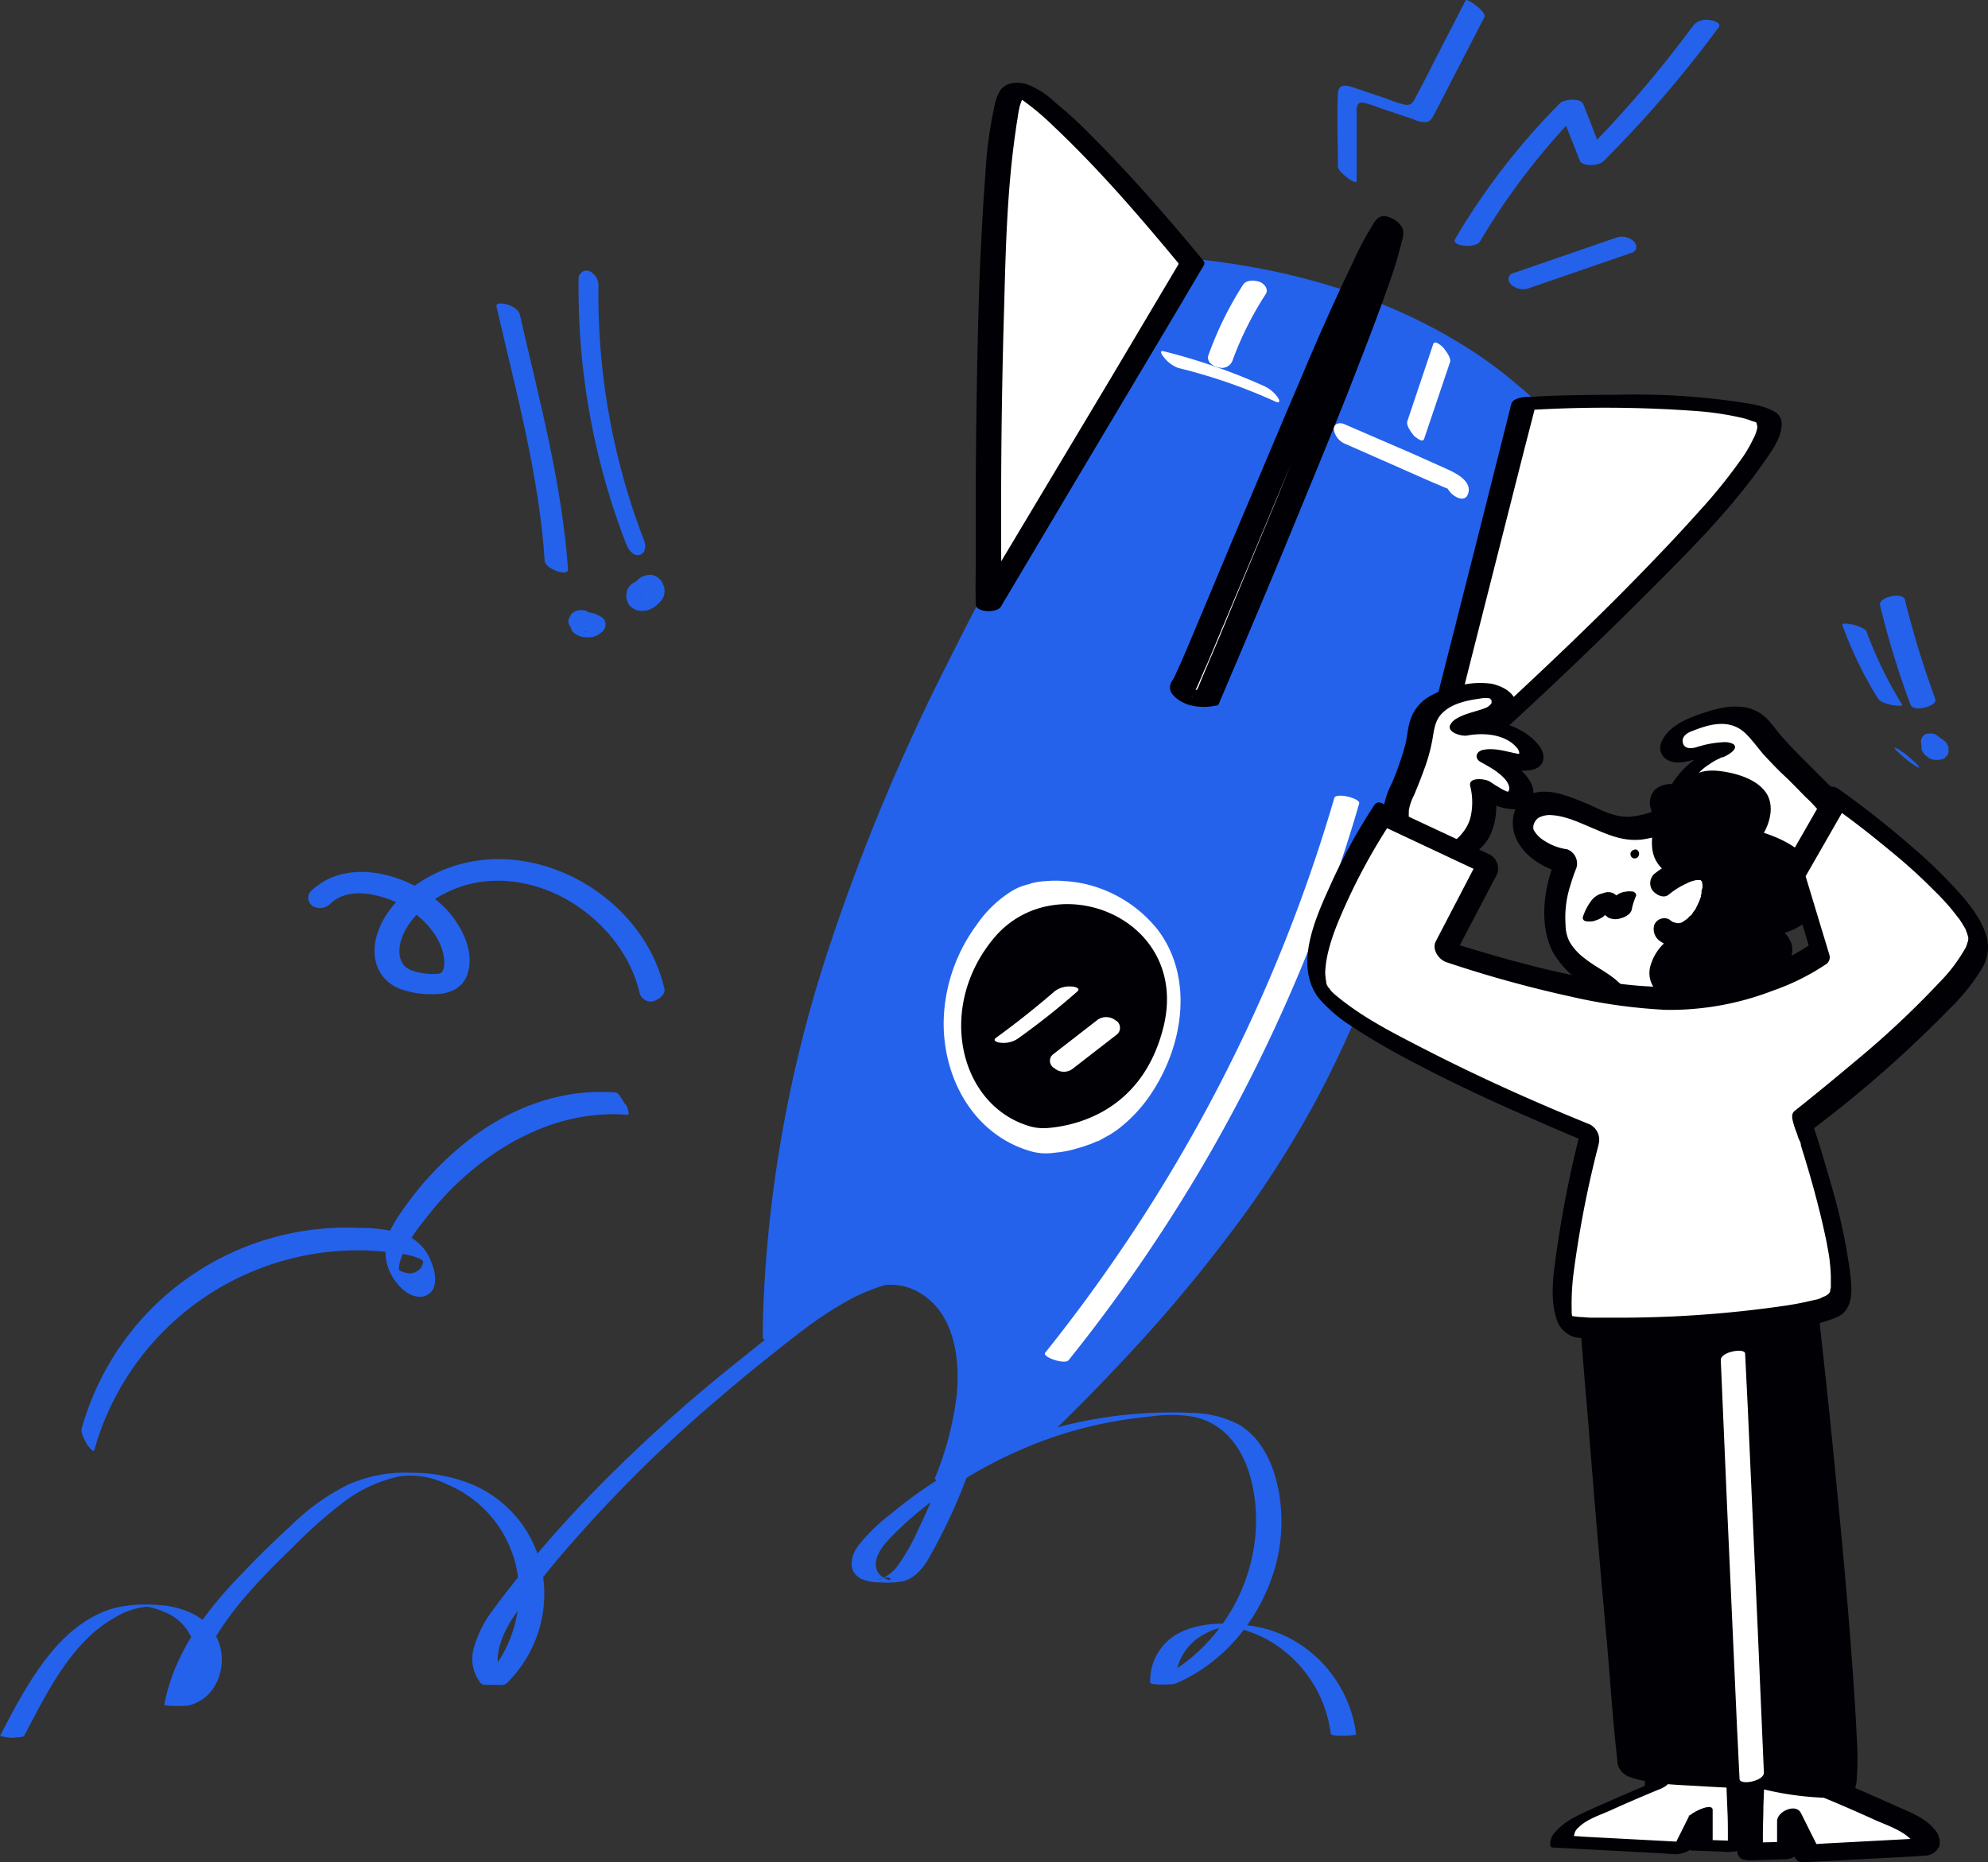 <svg xmlns="http://www.w3.org/2000/svg" width="391.989" height="367.278" viewBox="0 0 391.989 367.278">
  <rect x="0" y="0" width="391.989" height="367.278" fill="#333333" stroke="none"/>
  <g id="Free_Illustration_Problem" data-name="Free Illustration Problem" transform="translate(-53.7 -66.44)">
    <g id="rocket">
      <path id="Path_2859" data-name="Path 2859" d="M184.7,261.4c-4.6-19.8-29.1-32.3-47.2-21.6-3.9,2.3-7.6,5.8-9.2,10.2-1.7,4.5-.6,9.4,4.1,11.4a17.855,17.855,0,0,0,6.9,1.1c2.7,0,5.3-.9,6.4-3.5,1.7-4.2-.5-9-3.1-12.2-6-7.4-19.9-12.1-27.6-4.6a1.872,1.872,0,0,0,0,2.6l.3.3a2.868,2.868,0,0,0,3.5-.4c2.3-2.3,5.9-2.4,8.9-1.7a19.825,19.825,0,0,1,8.9,4.5c2.4,2.1,4.6,5.3,4.7,8.6,0,1.1-.1,2.4-1.4,2.4a12.865,12.865,0,0,1-5.1-.7c-3.2-1.3-2.6-5.2-1.3-7.7a17.981,17.981,0,0,1,7.8-7.4c6.8-3.6,14.8-3.2,21.7-.1,8,3.6,14.8,11,16.8,19.6a2.268,2.268,0,0,0,2.7,1.7C183.5,263.6,185,262.6,184.7,261.4Z" fill="#2462eb"/>
      <path id="Path_2860" data-name="Path 2860" d="M175.1,281.9c-11-.9-21.5,3.3-29.9,10.1A62.672,62.672,0,0,0,134,303.8c-1.7,2.4-3.7,5-4.2,8a9.889,9.889,0,0,0,2.6,8.2c1.2,1.4,3.4,2.8,5.4,1.9,2.4-1.2,1.8-4.4,1-6.4a9.287,9.287,0,0,0-5.8-5.8,31.231,31.231,0,0,0-8.6-1.1,54.181,54.181,0,0,0-54.6,39.6c-.2.9.6,2.2,1,3,.1.2,1.3,1.9,1.5,1.2a53.968,53.968,0,0,1,58.3-39,25.007,25.007,0,0,1,3.8.6,7.494,7.494,0,0,1,1.6.5c.2.1.5.2.7.3.1.1.8.7,1,.7l-.5-1v.2c0,.3-.1.5-.1.8a2.281,2.281,0,0,1-.6,1.2,2.778,2.778,0,0,1-2.6.8,5.639,5.639,0,0,1-1.2-.4c-.3-.1-.7-.7-.9-.7l.6,1.4-.1-.5c.1-.4,0-.8.1-1.2a8.78,8.78,0,0,1,.7-2.3,28.432,28.432,0,0,1,4.2-6.6,59.028,59.028,0,0,1,10.1-10.5c8.4-6.8,18.9-11.3,29.9-10.4.8.1,0-1.6-.1-1.9-.6-.4-1.3-2.4-2.1-2.5Z" fill="#2462eb"/>
      <g id="rocket-2">
        <path id="Path_2861" data-name="Path 2861" d="M309.9,285.1C336.6,236.4,354.1,146,354.1,146c-25.4-25-65.4-27.7-65.4-27.7s-52.5,76.1-72,143.7c-7.6,26.5-10.2,49.4-10.2,67.9.9-.7,1.8-1.4,2.8-2.1,8.1-6.1,19-12.1,27.8-7.1,9.2,5.3,9,18.7,6,29-.8,2.7-1.7,5.4-2.7,8a88.424,88.424,0,0,1,17.6-8.3C276.7,331.5,297.3,308,309.9,285.1Z" fill="#2462eb"/>
        <path id="Path_2862" data-name="Path 2862" d="M312.3,285.1c8.1-14.8,14.2-30.7,19.7-46.7s10.2-32.4,14.5-48.8c3.1-11.8,5.9-23.7,8.4-35.6.5-2.5,1.1-5.1,1.6-7.6a.9.9,0,0,0,.1-.5,2.407,2.407,0,0,0-.6-.8,33.29,33.29,0,0,0-2.8-2.5,82.541,82.541,0,0,0-11.2-8.2c-13.1-8.1-28.1-13.1-43.2-15.6-2.9-.5-5.9-.9-8.8-1.2-1.6-.1-3.1.1-4,1.4-.6.8-1.1,1.7-1.7,2.5-6.1,9.1-11.9,18.4-17.5,27.8q-13.95,23.25-26,47.4a406.618,406.618,0,0,0-23.5,56.2A259.319,259.319,0,0,0,204.6,317c-.3,4.4-.5,8.8-.5,13.2,0,1.2,4.1.4,4.7,0,4.1-3.2,8.4-6.4,13.1-8.5,4.1-1.9,8.4-2.8,12.6-.6,7.4,3.9,8.6,13.3,7.8,20.8a62.2,62.2,0,0,1-4.2,15.9c-.5,1.4,4.1.5,4.6.2a81.1,81.1,0,0,1,9.2-4.9c1.5-.7,3.1-1.3,4.6-1.9s3.3-.9,4.5-2.1c4.7-4.5,9.3-9.2,13.8-14a297.835,297.835,0,0,0,25.8-31.3,215.664,215.664,0,0,0,11.7-18.7c.5-.9-4.1-1.2-4.8,0-10.5,19-24.4,36-39.3,51.7q-6.15,6.45-12.6,12.6l1.1-.6a93.557,93.557,0,0,0-18.4,8.6l4.6.2c3.4-9,6.6-19.5,3.4-29a15.341,15.341,0,0,0-8.4-9.4c-5.3-2.3-11.5-1.6-16.9.3-6.2,2.2-11.5,6-16.6,10h4.7a237.114,237.114,0,0,1,7.1-56.2A334.13,334.13,0,0,1,235,219.1c7.2-16.5,15.3-32.5,24.1-48.2,6.8-12.2,13.9-24.3,21.4-36.2,2.4-3.8,4.8-7.5,7.2-11.2,1.1-1.7,2.4-3.4,3.4-5.1a.349.349,0,0,1,.1-.2l-3.6.8a80.815,80.815,0,0,1,8.6,1.1,127.233,127.233,0,0,1,21,5.5,104.957,104.957,0,0,1,25.2,12.8c2.1,1.5,4.1,3.1,6.1,4.8.9.8,1.8,1.7,2.8,2.5.2.2.4.2.4.4a6.466,6.466,0,0,1-.4,2c-2,10-4.3,19.9-6.7,29.8-4.1,17-8.7,33.9-14.1,50.5-5.6,17.4-11.9,34.8-20.1,51.2-.9,1.8-1.8,3.5-2.8,5.3C307,286,311.6,286.3,312.3,285.1Z" fill="#2462eb"/>
        <path id="Path_2863" data-name="Path 2863" d="M254.8,294.5a12.58,12.58,0,0,0,4.3.4c6.3-.5,23.9-3.8,29-25.7,6.2-26.9-27-39.9-42.3-22C231,264.5,236.9,289.5,254.8,294.5Z" fill="#fff"/>
        <path id="Path_2864" data-name="Path 2864" d="M252.6,295.5c4.4,1.2,9.6.1,13.9-1.3a37.457,37.457,0,0,0,14.3-8,34.55,34.55,0,0,0,9.7-17.6,25.5,25.5,0,0,0-1.5-17c-4.7-9.5-15.5-14.4-25.8-13.5a30.367,30.367,0,0,0-16.3,6.5,33.138,33.138,0,0,0-10.6,17c-3.1,11.9.6,26.2,12.1,32.2a19.443,19.443,0,0,0,4.2,1.7,4.622,4.622,0,0,0,3-.7c.2-.1,2-1.1,1.4-1.3-11.6-3.3-17.7-15-17.2-26.5a33.245,33.245,0,0,1,6.5-18.2,23.235,23.235,0,0,1,5.8-5.9,13.5,13.5,0,0,1,2.6-1.5c.3-.1.5-.2.8-.3-.4.2.3-.1.4-.1a.6.6,0,0,1,.4-.1l.9-.3a14.455,14.455,0,0,1,2.9-.4,19.3,19.3,0,0,1,3.4,0,24.192,24.192,0,0,1,7,1.4,25.745,25.745,0,0,1,11.4,8.1c7.3,9.5,5.1,23-1.2,32.4a28.485,28.485,0,0,1-5.4,6.1,19.409,19.409,0,0,1-2.9,2.1c-.4.2-.7.4-1.1.6l-.7.4-.4.2c.2-.1,0,0-.1,0-.5.2-1,.4-1.4.6.5-.2-.3.1-.4.1l-.8.3-.3.1h0l-.7.2-.7.2-.3.1c-.4.1.2-.1,0,0a20.48,20.48,0,0,1-2.4.5c.5-.1-.5.1-.7.1-.3,0-.7.1-1,.1a10.821,10.821,0,0,1-4.4-.3,5.246,5.246,0,0,0-3,.6C253.8,294.3,251.9,295.3,252.6,295.5Z" fill="#2462eb"/>
        <path id="Path_2865" data-name="Path 2865" d="M256.9,288.6a9.82,9.82,0,0,0,3.4.3c5-.4,18.8-3,22.9-20.3,4.9-21.2-21.3-31.5-33.4-17.3C238.2,265,242.8,284.6,256.9,288.6Z" fill="#000005"/>
        <path id="Path_2866" data-name="Path 2866" d="M248.7,185.6s-1-102.2,5.6-101.6,34.4,34.3,34.4,34.3Z" fill="#fff"/>
        <path id="Path_2867" data-name="Path 2867" d="M251.2,185.6c-.1-6.3-.1-12.7-.1-19,0-13.3.2-26.6.6-39.8.3-11.6.6-23.3,2.3-34.8.1-.9.3-1.8.4-2.7.1-.4.1-.8.2-1.1,0-.2.1-.3.1-.5s.2-.7.1-.3a5.228,5.228,0,0,1,.6-1.6l.3-.6c0-.1.1-.1.1-.2.2-.3-.3.2,0,.1.4-.3-.4.2-.5.2s-.9.1-1,.1c.1,0-.8-.1-.5,0s-.7-.2-.2,0-.1-.1.1,0a1.69,1.69,0,0,0,.5.2,3.287,3.287,0,0,1,.6.3l.2.1c.4.3-.1-.1.2.1a51.722,51.722,0,0,1,6.2,5.2c8.9,8.4,16.9,17.7,24.7,27.1.2.3-.3-.2,0,0l.2.2.1.2V118l-13.6,22.9L251.2,177l-4.9,8.3c-.9,1.5,3.9,2.2,4.8.7l13.6-22.9L286.2,127l4.9-8.3a.854.854,0,0,0,0-.7c-7.1-8.6-14.5-17.1-22.4-25a84.214,84.214,0,0,0-7-6.4A16.236,16.236,0,0,0,256,83c-1.8-.5-4-.3-5.1,1.3a10.377,10.377,0,0,0-1.2,3.5,81.168,81.168,0,0,0-1.7,13c-.5,6.3-.8,12.6-1.1,19-.5,13.8-.7,27.7-.8,41.6v15.9c0,2.6-.1,5.3,0,8v.4C246.2,187.4,251.2,187.4,251.2,185.6Z" fill="#000005"/>
        <path id="Path_2868" data-name="Path 2868" d="M334.8,222.1s77.6-68.9,66.6-73.5S354,146,354,146Z" fill="#fff"/>
        <path id="Path_2869" data-name="Path 2869" d="M336.7,222.7c4.6-4.1,9.1-8.2,13.7-12.4,9.4-8.6,18.6-17.4,27.7-26.5,8-8,16.3-16.2,22.9-25.5,1.6-2.3,4-5.3,4-8.2a2.605,2.605,0,0,0-1.3-2.4c-2.3-1.4-5.5-1.7-8-2.1a142.5,142.5,0,0,0-23.5-1.3c-5.6,0-11.2.1-16.7.4h-.9c-.8.1-2.6.3-2.9,1.4l-6.5,25.8-10.4,41-2.4,9.3c-.5,1.8,4.5,1.4,4.9-.1l6.5-25.8,10.4-41,2.4-9.3-2.9,1.4a246.79,246.79,0,0,1,34.4.1,59.721,59.721,0,0,1,9.3,1.4,12.663,12.663,0,0,1,1.8.6c.1,0,1,.3.4.1.1,0,.2.1.3.1.1.1-.2-.3.1.1,0,.1.1.1.1.2h0a2.034,2.034,0,0,0,.1.5v.3h0a7.494,7.494,0,0,1-.5,1.6l-.9,1.8c-.4.7-.8,1.4-1.2,2a103.428,103.428,0,0,1-8.8,11c-4.1,4.6-8.3,9-12.6,13.4-8.9,9.1-18.2,17.9-27.5,26.5-3.4,3.2-6.9,6.4-10.4,9.5l-1,.9-.5.4-.3.2-1.5,1.4-1.8,1.6-.2.2c-.7.6-.7,1.4.3,1.7A3.223,3.223,0,0,0,336.7,222.7Z" fill="#000005"/>
        <path id="Path_2870" data-name="Path 2870" d="M291.9,203.9s39.4-92,36.1-93.4-38.8,88.2-40.9,91.3S291.9,203.9,291.9,203.9Z" fill="#fff"/>
        <path id="Path_2871" data-name="Path 2871" d="M294,205.3l4.2-9.9c3.3-7.8,6.6-15.6,9.8-23.4,3.8-9.2,7.6-18.4,11.3-27.7,3-7.7,6-15.3,8.7-23.1.8-2.3,1.5-4.7,2.1-7.1a6.279,6.279,0,0,0,.3-1.9c-.1-1.5-1.7-2.6-3-3-1.8-.6-2.6.8-3.4,2.2a64.722,64.722,0,0,0-3.6,6.9c-3.7,7.7-7.2,15.6-10.5,23.5-4,9.3-7.9,18.7-11.9,28.1-3.2,7.6-6.4,15.3-9.6,22.9-.9,2.1-1.8,4.3-2.8,6.4a9.143,9.143,0,0,1-.7,1.4,2.289,2.289,0,0,0-.4,2.1c.6,1.4,2.4,2.4,3.8,2.8a10.994,10.994,0,0,0,5.1.1c1.1-.2.5-1.2,0-1.7-.7-.7-2-1.7-3.1-1.5-.6.1-1.1.1-1.7.2h-1.4c.1,0-.4-.1-.4-.1-.2.1.1-.1.1,0a21.958,21.958,0,0,1,1.8,1.4c.3,0-.2.3.1-.1l.3-.6c.1-.2.1-.1.1-.2l.3-.6c.8-1.7,1.5-3.5,2.3-5.2l8.7-20.7c3.8-9,7.5-18,11.3-27,3.5-8.2,7-16.3,10.7-24.4,1.3-2.8,2.7-5.7,4.1-8.5a32.343,32.343,0,0,1,2.7-4.4c.1-.1.2-.1.2-.2-.3.3-.1,0,0,0h.1a1.388,1.388,0,0,1-.9,0,6.9,6.9,0,0,1-2.8-2c-.2-.2,0-.4,0-.1v.3c0,.3-.1.6-.1.8a8.648,8.648,0,0,1-.6,2.3,33.819,33.819,0,0,1-1.1,3.4c-2.4,7.2-5.1,14.3-7.9,21.4-3.5,8.9-7.1,17.8-10.7,26.6-3.3,8-6.7,16.1-10,24.1-1.8,4.4-3.7,8.7-5.5,13.1l-.3.6C289.2,204.1,293.5,206.5,294,205.3Z" fill="#000005"/>
      </g>
      <path id="Path_2872" data-name="Path 2872" d="M254.5,271.2a146.277,146.277,0,0,0,11.6-9.2c.8-.7-.6-1-1.1-1a4.885,4.885,0,0,0-3.3.9c-3.7,3.2-7.6,6.3-11.6,9.2-.9.7.6,1,1.1,1a5.033,5.033,0,0,0,3.3-.9Z" fill="#fff"/>
      <path id="Path_2873" data-name="Path 2873" d="M265.1,277.3l8.9-6.9a1.72,1.72,0,0,0,.1-2.4,1.38,1.38,0,0,0-.4-.3,3.007,3.007,0,0,0-3.5-.2l-8.9,6.9a1.634,1.634,0,0,0-.1,2.4,1.38,1.38,0,0,0,.4.3A2.856,2.856,0,0,0,265.1,277.3Z" fill="#fff"/>
      <path id="Path_2874" data-name="Path 2874" d="M286,139a107.859,107.859,0,0,1,19.1,6.6c.8.4,1.1.1.6-.7a6.672,6.672,0,0,0-2.7-2.3,117.15,117.15,0,0,0-19.9-6.9c-1-.2-.1,1,.1,1.2A6.307,6.307,0,0,0,286,139Z" fill="#fff"/>
      <path id="Path_2875" data-name="Path 2875" d="M319,154l10.9,4.8,5.2,2.3,2.8,1.2,1.2.5.8.4h0l-.8-1v-1.1l-.1.2c-.8,1.9,3.2,4.9,4.1,2.7,1.1-2.6-2.4-4.3-4.2-5.1l-6.7-3-13.4-5.8c-.9-.4-2.1-.2-2.1,1A3.685,3.685,0,0,0,319,154Z" fill="#fff"/>
      <path id="Path_2876" data-name="Path 2876" d="M334.5,153l5.1-15.1c.3-.9-.8-2.2-1.3-2.9-.3-.3-1.7-1.6-2-.7l-5.1,15.2c-.3.9.8,2.2,1.3,2.9.3.2,1.7,1.5,2,.6Z" fill="#fff"/>
      <path id="Path_2877" data-name="Path 2877" d="M296.7,137.6a65.145,65.145,0,0,1,6.6-13.2c.6-1-.4-2.1-1.3-2.4s-2.6-.4-3.2.6a68.233,68.233,0,0,0-6.9,14.1,1.553,1.553,0,0,0,.5,1.4,3.048,3.048,0,0,0,1.6.8,2.206,2.206,0,0,0,2.7-1.3Z" fill="#fff"/>
      <path id="Path_2878" data-name="Path 2878" d="M264.4,334.7a321.444,321.444,0,0,0,27.4-40,322.009,322.009,0,0,0,21.1-43.9c3.3-8.5,6.3-17.2,8.8-25.9.3-1-4.5-2.2-4.9-1.1a314.009,314.009,0,0,1-17,45.1A317.521,317.521,0,0,1,276,311.1c-5.1,7.6-10.5,15-16.2,22.1-.7.9,3.9,2.4,4.6,1.5Z" fill="#fff"/>
      <path id="Path_2879" data-name="Path 2879" d="M58.5,408.7c4.5-8.5,9.3-18.6,18.1-23.4a14.658,14.658,0,0,1,6.1-2h-.1a7.008,7.008,0,0,1,1.4.3,16.586,16.586,0,0,1,3.1,1.2,9.718,9.718,0,0,1,5.2,8.9c-.1,3.6-2.2,7.7-6,8.6l4.7.2c1.5-8.3,6.1-15.5,11.6-21.8,2.8-3.2,5.7-6.1,8.7-9a93.538,93.538,0,0,1,10-8.9,27.405,27.405,0,0,1,11.2-5.2,16.117,16.117,0,0,1,9.4,1.6,23.1,23.1,0,0,1,13.6,16.3,24.765,24.765,0,0,1-7,22.8l5,.1c-3.5-4.1-.8-9.8,1.8-13.6a163.694,163.694,0,0,1,11-13.9,275.687,275.687,0,0,1,25.3-25.4c4.6-4,9.2-7.9,14-11.7s9.3-7.5,14.5-10.4a35.371,35.371,0,0,1,7.7-3.4,15.142,15.142,0,0,1,3.7-.7c-.9,0,.7.2.9.2a14.275,14.275,0,0,1,2.2.8,15.02,15.02,0,0,1,8.1,9.8c2.8,9.7-.6,20.2-4.1,29.2-1.2,3-2.4,5.8-3.8,8.7a39.49,39.49,0,0,1-4.3,7.5,7.229,7.229,0,0,1-3.1,2.3c-.2.1-.5.1-.7.2,3-1.2,3.1.5,1.9-.1a3.956,3.956,0,0,1-1.5-1c-1.8-2.2.2-5.1,1.8-6.8,7.7-8.1,17.8-14.4,28.1-18.6a81.427,81.427,0,0,1,16.2-4.7c2.7-.5,5.4-.8,8.1-1.1a26.758,26.758,0,0,1,8,.2c10.7,2.5,13.1,16,11.7,25.3a35.61,35.61,0,0,1-14.4,23.7,35.06,35.06,0,0,1-6,3.3l4.9.2a10.6,10.6,0,0,1,6.1-9.9,8.866,8.866,0,0,1,6.4-.9,25.212,25.212,0,0,1,5.4,2.1,24.8,24.8,0,0,1,12.7,18.7c.1.6,5,.3,5,.1a24.934,24.934,0,0,0-10.8-17.6,23.907,23.907,0,0,0-10.4-3.9c-4.2-.6-9.2-.6-13.1,1.2a10.582,10.582,0,0,0-6.3,10.1c0,.5,4.4.4,4.9.2,9.5-4,16.5-12.5,19.5-22.2a33.42,33.42,0,0,0,1-15.4c-.9-5.2-3.2-10.7-7.9-13.5a20.451,20.451,0,0,0-9.1-2.3,87.49,87.49,0,0,0-27.7,3.1,85.629,85.629,0,0,0-31.7,16.7,36.42,36.42,0,0,0-6.6,6.4c-1.5,2.1-2.1,5.1.6,6.5a8.424,8.424,0,0,0,3.5.7,18.532,18.532,0,0,0,4.7-.2c2.6-.6,4.3-3,5.5-5.2a107.593,107.593,0,0,0,8.4-19,52.108,52.108,0,0,0,3.1-15.6c.1-4.7-.7-9.7-3.5-13.6-3.3-4.5-8.4-6-13.7-6.1-12.9-.3-23,8.7-32.5,16.3a300.507,300.507,0,0,0-29,26.3c-4.6,4.8-9,9.7-13.1,14.8-2,2.5-4,5-5.9,7.6a22.609,22.609,0,0,0-3.8,7.4,7.74,7.74,0,0,0,1.3,7.2c.4.5,1.9.3,2.5.3s2,.2,2.5-.2a24.655,24.655,0,0,0,7.2-21.7,23.261,23.261,0,0,0-13.9-17.6,30.875,30.875,0,0,0-12-2.3,27.677,27.677,0,0,0-12.4,2.3,43.192,43.192,0,0,0-11.1,7.9c-3.4,3.1-6.8,6.4-10,9.8-7,7.2-13.3,15.6-15.2,25.7-.1.4,4.3.3,4.7.2,3.9-.9,6.2-4.2,6.6-8.1a10.037,10.037,0,0,0-5.7-10,16.976,16.976,0,0,0-6.6-1.7,27.42,27.42,0,0,0-8.1.4c-5,1.1-9.3,4.4-12.6,8.2-4.4,5.1-7.6,11.2-10.7,17.2a18.663,18.663,0,0,0,2.5.4c.2-.2,2.1,0,2.3-.5Z" fill="#2462eb"/>
      <path id="Path_2880" data-name="Path 2880" d="M417,189.8a76.646,76.646,0,0,0,7,14.4c.5.8,2,1.1,2.8,1.3.2,0,2.3.4,1.9-.2a79.748,79.748,0,0,1-7-14.4c-.1-.3-.8-.6-1-.7a6.357,6.357,0,0,0-1.8-.6c-.3,0-2.1-.5-1.9.2Z" fill="#2462eb"/>
      <path id="Path_2881" data-name="Path 2881" d="M424.4,185.8a170.227,170.227,0,0,0,6,19.6c.6,1.6,5.4.3,4.9-1.1a185.117,185.117,0,0,1-6-19.6c-.4-1.6-5.3-.5-4.9,1.1Z" fill="#2462eb"/>
      <path id="Path_2882" data-name="Path 2882" d="M431.4,216.9l-1-.9c-.2-.2-.5-.4-.7-.6a5.548,5.548,0,0,0-.8-.6,4.236,4.236,0,0,1-.7-.5l-.6-.3-.2-.1c-.1,0-.2,0-.1.1l.1.2.6.6,1,.9c.2.2.5.4.7.6a5.548,5.548,0,0,0,.8.6,4.236,4.236,0,0,1,.7.5l.6.3.2.1c.1,0,.2,0,.1-.1l-.1-.2-.6-.6Z" fill="#2462eb"/>
      <path id="Path_2883" data-name="Path 2883" d="M432.5,212.8l.1,1.3a.908.908,0,0,0,.3.7,1.344,1.344,0,0,0,.6.7l.5.4a2.843,2.843,0,0,0,1.2.4h.7l.5-.1h.2l.5-.2h0l.1-.1c.1-.1.2-.3.4-.4l.1-.1c.1-.1.1-.2.1-.4.1-.1.1-.2.1-.4V214a1.33,1.33,0,0,0-.3-.8,1.344,1.344,0,0,0-.6-.7,2.178,2.178,0,0,0-.8-.5,1.613,1.613,0,0,0-.9-.3h-.6a1.4,1.4,0,0,0-.9.3l-.3.3a.972.972,0,0,0-.1.9V213l.2-.4a.349.349,0,0,1-.1.2l.3-.4-.2.2.4-.2-.2.1.5-.1h.4l2.6,2.3-.1-1.3a.908.908,0,0,0-.3-.7,1.344,1.344,0,0,0-.6-.7,5.549,5.549,0,0,0-.8-.6,1.613,1.613,0,0,0-.9-.3H434a1.4,1.4,0,0,0-.9.3l-.3.3c-.3.5-.4.8-.3,1.1Z" fill="#2462eb"/>
      <path id="Path_2884" data-name="Path 2884" d="M151.6,126.9c3.8,16.6,8.4,33.2,9.5,50.2.1,1.5,4.7,3.2,4.6,1.6-1.2-17-5.7-33.6-9.5-50.2-.2-1-1.5-1.7-2.4-2-.4-.1-2.4-.6-2.2.4Z" fill="#2462eb"/>
      <path id="Path_2885" data-name="Path 2885" d="M167.8,121.2a139.122,139.122,0,0,0,9.4,52.6c.4,1,1.3,2.3,2.5,2.1s1.4-1.6,1.1-2.6a134.829,134.829,0,0,1-9.1-50.2,3.183,3.183,0,0,0-1.6-3.1,1.478,1.478,0,0,0-2,.5.908.908,0,0,0-.3.7Z" fill="#2462eb"/>
      <path id="Path_2886" data-name="Path 2886" d="M166.1,188l.1,1.6v.2a2.388,2.388,0,0,0,.2.9,3.043,3.043,0,0,0,.8.8,5.936,5.936,0,0,0,.8.4,3.6,3.6,0,0,0,1.1.2,4.879,4.879,0,0,0,1.7-.1,3.552,3.552,0,0,0,.9-.4c.3-.2.5-.4.8-.6a2.092,2.092,0,0,0,.4-.6,1.445,1.445,0,0,0,.2-.7,1.7,1.7,0,0,0-.1-.7.918.918,0,0,0-.4-.6,3.039,3.039,0,0,0-.7-.5l-.6-.3a1.421,1.421,0,0,0-.6-.2,8.663,8.663,0,0,0-1-.2h-1.6a2.92,2.92,0,0,0-.9.2,2.994,2.994,0,0,0-.8.4,1.024,1.024,0,0,0-.5.6.878.878,0,0,0-.1.7,1.445,1.445,0,0,0,.2.7,2.434,2.434,0,0,0,1.4,1,4.084,4.084,0,0,0,1.9.1l.2-.1-.6.1h-.1a1.268,1.268,0,0,1,.6.1l-.6-.1a1.422,1.422,0,0,1,.6.2l-.6-.2c.2.1.3.2.5.3l-.5-.3h0l-.6-1.4h0l.1-.5c0,.1-.1.2-.2.3l.3-.4c-.1.1-.2.2-.3.2l.4-.3c-.1.1-.2.1-.3.2l.5-.2c-.1,0-.2.1-.3.1l.6-.1h.2l.6.1-.2-.1.6.3c-.1,0-.1-.1-.2-.1l1,1.7-.1-1.8a1.7,1.7,0,0,0-.1-.7.918.918,0,0,0-.4-.6,2.177,2.177,0,0,0-.8-.5,1.613,1.613,0,0,0-.9-.3,2.777,2.777,0,0,0-1.8.3l-.4.3a1.268,1.268,0,0,0-.4.9Z" fill="#2462eb"/>
      <path id="Path_2887" data-name="Path 2887" d="M177.4,182.8a.6.6,0,0,0-.1.4c0,.2-.1.3-.1.5v.8c.1.3.2.5.3.8.1.1.1.3.2.4a3.257,3.257,0,0,0,2.7,1.2,4.013,4.013,0,0,0,1.5-.3A6.524,6.524,0,0,0,184,185c.1-.2.3-.4.4-.6,0-.1.1-.1.1-.2a3.21,3.21,0,0,0,.2-1.7.6.6,0,0,0-.1-.4c-.1-.3-.2-.5-.3-.8-.1-.1-.2-.3-.3-.4l-.6-.6-.6-.3c-.1,0-.1,0-.2-.1a1.7,1.7,0,0,0-.7-.1h-.2a2.92,2.92,0,0,0-.9.2,3.552,3.552,0,0,0-.9.4,2.336,2.336,0,0,0-.7.7,3.039,3.039,0,0,0-.5.7,1.7,1.7,0,0,0,0,1.4,1.612,1.612,0,0,0,1.3.6h.3l-.5-.1c.1,0,.2.1.4.1l-.4-.2a1.38,1.38,0,0,1,.4.3l-.3-.3a2.092,2.092,0,0,1,.4.6l-.2-.4a1.7,1.7,0,0,1,.1.7V184c0,.2,0,.3-.1.4l.1-.5c0,.1-.1.2-.1.3l.3-.5c0,.1-.1.1-.1.2l.4-.5-.2.2.5-.4-.2.1.6-.3-.2.1.6-.2-.2.1.6-.1h-.3l.5.1c-.2,0-.3-.1-.5-.1l.4.2a2.092,2.092,0,0,1-.6-.4l.3.3a2.092,2.092,0,0,1-.4-.6l.2.4a.749.749,0,0,1-.1-.5v.1l-.1.5c0-.1,0-.1.1-.2a1.7,1.7,0,0,0,0-1.4,1.563,1.563,0,0,0-1.2-.6,2.715,2.715,0,0,0-1.7.6,2.527,2.527,0,0,0-1.4,1.5Z" fill="#2462eb"/>
      <path id="Path_2888" data-name="Path 2888" d="M321.2,102.1V88.3c0-1,.2-1.8,1.4-1.6a28.115,28.115,0,0,1,3.1,1l6.8,2.3a4.678,4.678,0,0,0,2.6.5c.9-.3,1.2-1.2,1.6-1.9l3.2-6.2,6.5-12.6c.5-1-3.5-3.8-3.7-3.3l-6.6,12.8c-1,2.1-2.1,4.1-3.2,6.2-.5,1-.9,1.8-2.1,1.6a19.3,19.3,0,0,1-3.4-1.1c-2.3-.8-4.5-1.5-6.8-2.3-1.5-.5-3-.8-3.1,1.2-.2,4.7,0,9.5,0,14.3,0,.9,1.4,1.9,2,2.4.1.1,1.7,1.2,1.7.5Z" fill="#2462eb"/>
      <path id="Path_2889" data-name="Path 2889" d="M345.5,114.1a134.675,134.675,0,0,1,20.2-26.2l-4.6-.2,4.1,10.4c.5,1.3,3.8,1,4.6.2a229.358,229.358,0,0,0,22.8-26.5c.6-.9-1.3-1.4-1.8-1.4a3.523,3.523,0,0,0-3.1.9,229.986,229.986,0,0,1-22.3,26l4.6.2L365.9,87c-.5-1.3-3.8-1-4.6-.2a135.059,135.059,0,0,0-20.7,26.8c-.8,1.4,4,1.9,4.9.5Z" fill="#2462eb"/>
      <path id="Path_2890" data-name="Path 2890" d="M355.1,123.3l20.3-7a1.225,1.225,0,0,0,.9-1.5,1.612,1.612,0,0,0-.4-.7,3.421,3.421,0,0,0-3.5-.8l-20.3,7a1.184,1.184,0,0,0-.9,1.5,1.612,1.612,0,0,0,.4.7,3.471,3.471,0,0,0,3.5.8Z" fill="#2462eb"/>
    </g>
    <g id="character">
      <path id="Path_2891" data-name="Path 2891" d="M414.4,224.7c-.8-1.2-9.8-9.5-13.3-14.1s-8.1-3.7-13.8-1.4-4.7,7.3.4,5.8,6-.7,6-.7a19.383,19.383,0,0,0-7.3,5.3c-2.7,3.6-2.8,7.3-.7,7.2s4.2-3.9,6.6-4.7c0,0-4.5,7.1-1.8,9.7s6-5,6-5,2.2,6.9,7.5,8.1a26.375,26.375,0,0,0,10.1.2C414,235,422.3,236.3,414.4,224.7Z" fill="#fff"/>
      <path id="Path_2892" data-name="Path 2892" d="M416.6,223.6a14.211,14.211,0,0,0-2.4-2.5l-4.2-4.2c-1.6-1.6-3.2-3.2-4.7-4.9-1.4-1.5-2.5-3.4-4.1-4.6-4-3-9.5-1.2-13.7.4-2.3.9-4.9,2.3-6,4.6a2.752,2.752,0,0,0,.8,3.8c2.2,1.4,5.1,0,7.3-.4.4-.1.8-.1,1.2-.2h.8c.3,0,0-.1-.1,0s.1,0,.1,0l2.1-2.6c-5,1.9-10.3,5.9-11.7,11.3a3.615,3.615,0,0,0,.3,3.2c.8,1.1,2.5.9,3.6.5a11.351,11.351,0,0,0,3.9-2.5l1.4-1.4c.2-.2.5-.4.7-.6s.3-.2,0-.1l-2.1-.8c-1.6,2.5-4.8,8.7-1.2,10.9,2.5,1.4,5.7-1,7.2-2.8a17.01,17.01,0,0,0,2.6-4.3L394,228a15.11,15.11,0,0,0,3.3,5.6c3.1,3.3,7.8,3.6,12.1,3.4a14.066,14.066,0,0,0,2.8-.3,1.952,1.952,0,0,0,.7-.1c.8-.2-.5.1-.7,0,.2.2,1,.1,1.3.1,2.2-.1,4.9-1.1,6-3.2,1.8-3.2-1.2-7.5-2.9-9.9-.9-1.4-5.3,1-4.5,2.3a25.331,25.331,0,0,1,2.8,5.1,5.759,5.759,0,0,1,.5,2.9c0,.2,0,0-.1.3s.2-.2-.1.1a3.591,3.591,0,0,1,1-.7c-.3.1.6-.1.1,0s-.1,0,.1,0h-1.8c-.8.1-1.7.2-2.5.3-3.6.2-7.7,0-10.3-2.7a13.3,13.3,0,0,1-3.2-5.5c-.2-.7-1.7-.3-2.1-.1a4.381,4.381,0,0,0-2.3,1.7,18.211,18.211,0,0,1-1.5,2.7,4.811,4.811,0,0,1-.9,1.1c-.1.1-.1.2-.2.2s1.4-.8,1.4-.5c0,.1-.4-.2-.3-.1a2.7,2.7,0,0,1-.7-.8c-1.2-2.4,1-6.2,2.3-8.2.8-1.3-1.6-1-2.1-.8-2.4.9-3.9,2.6-5.8,4.3a7.368,7.368,0,0,1-.6.5s.9-.2.9-.3-.1-.1-.2-.2l-.3-.9a3.887,3.887,0,0,1,.2-1.5,9.986,9.986,0,0,1,4.3-5.6,11.252,11.252,0,0,1,2.1-1.2c.1-.1.9-.4.5-.2h.1c.7-.3,3.3-1.6,2.1-2.6a3.661,3.661,0,0,0-1.8-.4,20.527,20.527,0,0,0-5.5,1c-1,.3-2.5.4-2.7-1-.2-1.2,1-1.9,1.9-2.2,3.5-1.4,7.5-2.5,10.6.6,1.2,1.2,2.3,2.7,3.4,4,1.3,1.4,2.7,2.9,4.1,4.2s2.9,2.9,4.3,4.3a26.078,26.078,0,0,1,2.3,2.4C413.1,227.2,417.5,224.8,416.6,223.6Z" fill="#000005"/>
      <path id="Path_2893" data-name="Path 2893" d="M399.1,415.4s-.8,16-.3,16,7.6-.2,7.6-.2v-6.4l3.5,7,23.8-1.3s.8-2.3-4.6-4.9-14-6.2-14-6.2L415,410Z" fill="#fff"/>
      <path id="Path_2894" data-name="Path 2894" d="M396.7,416c-.2,3.3-.3,6.6-.4,10a31.265,31.265,0,0,0,0,5.3,1.747,1.747,0,0,0,.9,1.8,7.067,7.067,0,0,0,2.5.2l6.2-.2c1.2,0,3-1,3-2.4v-6.4l-4.7,1.6,3.5,7a1.689,1.689,0,0,0,1.7.8l20.8-1.1,3-.2a3.2,3.2,0,0,0,2.9-1.9,3.638,3.638,0,0,0-.9-3.2c-1.7-2.2-4.5-3.3-7-4.4-3.8-1.7-7.6-3.4-11.4-5l.8,1.1-.2-9.5c0-1.6-2.1-1.3-3.1-1l-15.9,5.4c-.9.3-2,1.5-1.6,2.5s2.1.8,3,.5l15.9-5.4-3.1-1,.2,9.5a1.17,1.17,0,0,0,.8,1.1c3.4,1.4,6.8,2.9,10.1,4.4,2.3,1,5,1.9,6.8,3.7a3.587,3.587,0,0,1,1,1.4c-.1-.3,0,.3,0,.4s.1-.4,0-.2l2.9-1.9L413.6,430l-3,.2,1.7.8-3.5-7c-1-2-4.7-.3-4.7,1.6V432l3-2.4c-2.5.1-5.1.2-7.6.2l1.1.2c.1,0,.8.6.7.9v-2.7c0-1.8.1-3.6.1-5.5.1-2.5.2-5.1.3-7.6C401.6,412.5,396.8,413.8,396.7,416Z" fill="#000005"/>
      <path id="Path_2895" data-name="Path 2895" d="M396.3,414.8s.8,16,.3,16-7.6-.2-7.6-.2v-6.4l-3.5,7-23.8-1.3s-.8-2.3,4.6-4.9,14-6.2,14-6.2l.2-9.5Z" fill="#fff"/>
      <path id="Path_2896" data-name="Path 2896" d="M394,415.7c.1,2.5.2,5.1.3,7.6.1,1.8.1,3.6.1,5.3v2.5c0,.2-.2.4.1,0l1.9-1.2h0l1.7-.4c-2.5,0-5.1-.1-7.6-.2l.9.5v-6.4c0-1.6-4.2.5-4.7,1.3l-3.5,7,4.2-1.9-20.8-1.1-3-.2.5.3c-.1-.3-.1-.2,0-.5a2.371,2.371,0,0,1,.9-1.5c1.6-1.6,4.2-2.4,6.2-3.3,3.1-1.4,6.3-2.8,9.5-4.1.5-.2,2-.8,2-1.5l.2-9.5-4.5,1.8,15.9,5.4a4.19,4.19,0,0,0,3.1-.6c.2-.1,2.1-1.3,1.2-1.6L382.7,408a3.658,3.658,0,0,0-2.5.3c-.5.2-2,.8-2,1.5l-.2,9.5,2-1.5c-4,1.7-8,3.4-12,5.2-2.6,1.2-5.6,2.4-7.6,4.7a3.285,3.285,0,0,0-1,2.8.55.55,0,0,0,.5.3l20.8,1.1,3,.2c1.4.1,3.5-.5,4.2-1.9l3.5-7-4.7,1.3v6.4c0,.5.5.5.9.5l5.5.2a9.637,9.637,0,0,0,2.4,0c1.2-.1,3.2-.8,3.6-2.1a19.274,19.274,0,0,0,0-4.8c0-2.3-.1-4.6-.2-7-.1-1.4-.1-2.9-.2-4.3C398.6,413,393.9,414.2,394,415.7Z" fill="#000005"/>
      <path id="Path_2897" data-name="Path 2897" d="M409.2,312.9s11.6,102.4,8.3,105-18.4-1.2-18.4-1.2l-1-21.5.4,21.7s-18.8-.3-23.9-2.2c0,0-8.3-91.9-8.3-106S409.2,312.9,409.2,312.9Z" fill="#000005"/>
      <path id="Path_2898" data-name="Path 2898" d="M407.4,312.1c.5,4.3,1,8.7,1.4,13,1.1,10.1,2.1,20.2,3.1,30.2,1.1,11.2,2.2,22.5,3.1,33.8.4,4.7.7,9.4,1,14.1.1,1.8.2,3.7.2,5.5v4a26.35,26.35,0,0,1-.2,2.8c0,.1-.1.3-.1.4s.2-.4,0,0-.1,0,.1-.1a5.926,5.926,0,0,0-.6.4c-2.4.9-5.4.4-7.9.1a72.686,72.686,0,0,1-7.9-1.4l-1.3-.3,2.6,2.9-.9-18.8V396a4.033,4.033,0,0,0-1.9-2.7c-.6-.3-1.9-.5-1.9.6l.4,19v2.7l1.1-.9c-3.3-.1-6.6-.2-9.9-.4-2.6-.2-5.2-.4-7.9-.6-1.1-.1-2.3-.3-3.4-.5-.5-.1-.9-.2-1.4-.3a3.179,3.179,0,0,1-.9-.3l2.2,2.8c-.6-6.4-1.2-12.9-1.7-19.3-1.2-13.7-2.4-27.3-3.5-41-1-12.4-2-24.8-2.8-37.2-.1-1.9-.2-3.9-.3-5.8v-2.6a1.483,1.483,0,0,1,.1-.7v-.3c-.1.4,0,0,.1-.1a2.909,2.909,0,0,1,1.4-1.7,2.185,2.185,0,0,1,.5-.3c.3-.2.1-.1.3-.1a8.8,8.8,0,0,1,1.5-.5,20.573,20.573,0,0,1,7-.1,90.831,90.831,0,0,1,17.8,4.4,123.176,123.176,0,0,1,12,4.5l.6.3a1.083,1.083,0,0,0,1.6-1.2,3.7,3.7,0,0,0-2.2-2.8,141.381,141.381,0,0,0-27.2-8.7,39.987,39.987,0,0,0-8.4-.9,12.226,12.226,0,0,0-6.5,1.5c-3.2,2.1-2.5,6.4-2.3,9.6.5,11.6,1.5,23.2,2.5,34.9,1.1,14.2,2.3,28.3,3.6,42.5.7,7.9,1.2,15.9,2.1,23.8v.4a3.7,3.7,0,0,0,2.2,2.8c4.4,1.6,9.5,1.6,14.2,1.9,3.4.2,6.8.4,10.2.4.5,0,1.2-.2,1.1-.9l-.3-19v-2.7l-3.8-2,.9,18.8.1,2.7a3.546,3.546,0,0,0,2.6,2.9,60.791,60.791,0,0,0,14,2.1c1.6,0,4.6.1,5.5-1.5a5.374,5.374,0,0,0,.5-2.1,60.28,60.28,0,0,0,0-8.5c-.2-4.4-.5-8.7-.8-13.1-.8-11.2-1.8-22.4-2.9-33.6-1-10.7-2.1-21.3-3.3-32-.6-5.4-1-10.9-1.8-16.3v-.2a3.7,3.7,0,0,0-2.2-2.8,1.129,1.129,0,0,0-1.5.4A2.479,2.479,0,0,0,407.4,312.1Z" fill="#000005"/>
      <line id="Line_74" data-name="Line 74" x2="3.7" y2="82.6" transform="translate(395.4 334.1)" fill="none"/>
      <path id="Path_2899" data-name="Path 2899" d="M393,334.7l1.2,27.9,2,44.5.5,10.2c.1,1.3,4.9.4,4.8-1.3l-1.2-27.9-2-44.5-.5-10.2c0-1.2-4.9-.4-4.8,1.3Z" fill="#fff"/>
      <path id="Path_2900" data-name="Path 2900" d="M383.4,227.5s-6.6,3.8-11.6,1.8-14.3-7.2-17.1-2.6,3.3,8.9,8,9.6c0,0-5.8,13,.8,19.4s11,5.5,9.7,11.1c0,0,6.5,12.8,11.1,2.9.7-1.5,11.5-19.9,1.6-30.5C385.8,239.1,380,233.6,383.4,227.5Z" fill="#fff"/>
      <path id="Path_2901" data-name="Path 2901" d="M382.2,225.3a18.609,18.609,0,0,1-6.9,2.2c-3.4.3-6.5-1.7-9.5-2.9s-6.6-2.7-9.9-1.7c-3.7,1.1-4.7,5.5-3.3,8.8,1.7,3.9,6.1,6.4,10.2,7.1l-2-3.8c-2.6,5.8-3.9,13.6-.8,19.4a19.042,19.042,0,0,0,5.5,5.8c1.7,1.3,3.6,2.3,5.2,3.5l.3.3c.5.4-.4-.3.1.1.1.1.1.2.2.3-.5-.6,0,.2-.1-.2s0,.5,0-.2v.5c0,.4.1-.5,0,.2,0,.3-.1.5-.1.8a4.807,4.807,0,0,0,1,3.3c1.5,2.5,3.5,5.4,6.4,6.5,3.7,1.5,6-1.4,7.6-4.5,2.9-5.8,5.5-11.9,5.8-18.5.2-5.2-1.1-10.6-4.7-14.5a2.651,2.651,0,0,1-.5-.6c-.1-.2.5.6.3.3-.2-.2-.3-.4-.5-.6-.2-.3-.5-.6-.7-.9,0-.1-.3-.4,0,0-.2-.3-.3-.5-.5-.8a6.428,6.428,0,0,1,.1-6.3c1.1-2-2.3-5.5-3.6-3-2.6,4.8-.8,10.5,2.7,14.3l.5.5c-.3-.3.3.4.4.5.2.3.5.6.7.9a10.757,10.757,0,0,1,1.3,2.9,17.8,17.8,0,0,1,.5,6.9,41.27,41.27,0,0,1-3.9,12.8c-.5,1-1,2.1-1.6,3.1a10.886,10.886,0,0,1-1.4,2.3,2.136,2.136,0,0,1-1.7.8c.3,0-.2,0-.3-.1s0,0,.1,0c-.1,0-.2-.1-.3-.1s-.6-.3-.4-.2-.4-.3-.5-.4-.4-.3-.5-.5l-.2-.2c-.3-.4-.6-.7-.9-1.1l-.4-.6-.2-.3c.2.3-.1-.2-.2-.3l-.3-.4a4.053,4.053,0,0,1-.5-.9l.4,1.8a7.369,7.369,0,0,0-2.2-7.4c-2-1.9-4.7-3.1-6.8-4.8a10.972,10.972,0,0,1-2.9-3.2,7.308,7.308,0,0,1-.8-3.3,20.563,20.563,0,0,1,.8-7.4c.4-1.3.8-2.6,1.3-3.8a2.983,2.983,0,0,0-1.9-3.8h-.1a10.774,10.774,0,0,1-4.2-1.6,5.81,5.81,0,0,1-2.2-2.2,1.7,1.7,0,0,1,0-1,2.434,2.434,0,0,1,1-1.4,4.678,4.678,0,0,1,2.6-.5c3,.2,5.9,1.7,8.6,2.8,3,1.3,5.8,2.4,9.2,2a19.914,19.914,0,0,0,7.1-2.4C386.7,228.5,384.3,224.1,382.2,225.3Z" fill="#000005"/>
      <path id="Path_2902" data-name="Path 2902" d="M392.5,260.6s5.2,5.6,8.4,2.8-1.4-4.5-1.4-4.5,9-4,3.4-9.3c0,0,8.6-1.9,7.5-9.5s-11.5-9.6-11.5-9.6,4.9-7.4-2.2-10.6-8.4,2.4-8.4,2.4-4.5-2.1-6.2.5.8,5.5.8,5.5-3.5,8.2,2.9,10.6l-.3,12.8a8.416,8.416,0,0,0-4.1,7C381.2,263.7,389.8,265.6,392.5,260.6Z" fill="#000005"/>
      <path id="Path_2903" data-name="Path 2903" d="M390.1,260.3c2.7,2.9,6.7,5,10.8,4.7,1.7-.2,4.3-1.8,3.4-3.8-.5-1.3-2.2-2.1-3.4-2.5l1,1a12.136,12.136,0,0,0,3.9-2.8c2-2.3,1.6-4.8-.5-6.8l-.4.5c3.3-.8,6.9-3.1,7.7-6.6,1.5-5.8-3.5-10.1-8.2-12.2a27.221,27.221,0,0,0-5.5-1.8l2.3,1.2c1.5-2.4,2.4-5.8.8-8.3s-5.1-3.7-7.9-4.2c-2.2-.4-4.9-.6-6.7.9a4.774,4.774,0,0,0-1.6,2.6l4.3.4a15.6,15.6,0,0,0-6.7-1.5,4.665,4.665,0,0,0-3.4,1.1,3.831,3.831,0,0,0-.8,3.7,4.714,4.714,0,0,0,.6,1.5l.6.9s0-.2-.1,0-.1.4-.2.6a10.637,10.637,0,0,0-.6,5c.4,2.9,2.3,4.6,4.9,5.7l-1.1-.8-.1,5.9-.1,4.4a9.662,9.662,0,0,1-.1,2.4c0,.1.2-.1-.1.1a4.812,4.812,0,0,0-1.1.9,9.636,9.636,0,0,0-2.6,4.2,5.123,5.123,0,0,0,.6,4.5,8.829,8.829,0,0,0,4.4,2.7c3.7,1.1,8.7,1.2,10.9-2.6.3-.5-4.2-2.1-4.9-1a5.685,5.685,0,0,1-3.2,2.5,4.1,4.1,0,0,1-1.1.1c0,.1-.1-.2.1,0s.1,0,.1,0a2.187,2.187,0,0,1-.5-.3c-2.6-1.8-1.6-5.5-.1-7.7a14.463,14.463,0,0,1,2.2-2.1c.4-.3.3-.3.4-.8.2-2.1.1-4.4.2-6.5l.1-5.8c0-.4-.8-.7-1.1-.8-3.7-1.5-3-6.9-1.8-9.8v-.2c-1.2-1.4-1.9-3.7-.7-5.3a2.322,2.322,0,0,1,1.9-.9c-.4,0-.2-.2-.1,0,.2.1.3.1.1,0s-.1,0,.1,0,.9.4.1,0c.5.2,4,1.4,4.3.4a4.963,4.963,0,0,1,1.3-2.2c1.6-1.4,3-.9,4.5.4,2.5,2.3,1.5,6.3-.2,8.9-.3.5,2.2,1.1,2.3,1.1l.2.1c-.6-.2-.4-.1.1,0l.4.1c.5.1-.3-.1.1,0a6.944,6.944,0,0,1,1.3.5,13.356,13.356,0,0,1,5,3.5,7.883,7.883,0,0,1-.5,11.1l-1.2.9a10.389,10.389,0,0,1-3.4,1.5c-.1,0-.6.2-.4.5,2,2,2.4,4.3.4,6.4a11.114,11.114,0,0,1-3.6,2.5c-.6.3.9,1,1,1-.7-.3.1.1.1.1a3.46,3.46,0,0,1,1.1,1,1.535,1.535,0,0,1,0,1.6,4.3,4.3,0,0,1-.9,1c-.2.1-.6.2-.7.4h-.2a3.4,3.4,0,0,1,1,.1c.1,0-.2-.1-.4-.2a8.636,8.636,0,0,1-1.6-1,10.7,10.7,0,0,1-1.6-1.4,5.193,5.193,0,0,0-2.9-1.1C391.8,259.8,389.6,259.8,390.1,260.3Z" fill="#000005"/>
      <path id="Path_2904" data-name="Path 2904" d="M381.3,240.8s6.6-5.4,9.6-2.1-2.8,15.6-9.1,11.2" fill="#fff"/>
      <path id="Path_2905" data-name="Path 2905" d="M382.7,242.9a15.873,15.873,0,0,1,3.5-2.2c.3-.1-.5.2-.2.1l.2-.1.4-.2a6.891,6.891,0,0,1,.8-.3,6.378,6.378,0,0,0,.7-.2c.1,0,.6-.1.1,0s.1,0,.2,0h.7s-.6-.1-.3,0h.1c.1,0,.3.1.4.1s-.3-.1-.3-.1l.1.1c.1.1.2.1.3.2,0,0-.4-.4-.3-.2s.1.1.2.1l.1.1c.3.2-.3-.3-.3-.3l.3.4s-.3-.7-.2-.3c0,.1.1.2.1.3s.1.5,0,0,0-.1,0,0c0,.2.1.4.1.6v.1a1.7,1.7,0,0,1-.1.7,1.483,1.483,0,0,0-.1.7c0,.3,0,.2-.1.4s0,.1,0,.2c0,.2.2-.6.1-.2a13.9,13.9,0,0,1-1.2,2.8c-.1.2.2-.3.2-.3l-.1.2-.2.3a4.233,4.233,0,0,0-.5.7,1.18,1.18,0,0,1-.5.5l-.3.3-.1.1c-.3.3.4-.3.2-.1a14.624,14.624,0,0,1-1.3.9l-.1.1c-.2.1.6-.2.2-.1l-.3.1-.4.1c-.1,0-.6.1-.1,0s0,0-.1,0h-.2c-.1,0-.3-.1-.4-.1l-.4-.1c-.1,0-.3-.1.1,0s.1,0,0,0a2.177,2.177,0,0,1-.8-.5,2.139,2.139,0,0,0-2.9.8c0,.1-.1.1-.1.2a2.9,2.9,0,0,0,1.2,3.3,6.937,6.937,0,0,0,7.8,0,12.24,12.24,0,0,0,4.5-6.2c.9-2.4,1.3-5.2.1-7.5a5.588,5.588,0,0,0-3.7-3,7.909,7.909,0,0,0-4.3.3,18.348,18.348,0,0,0-5.5,3,2.491,2.491,0,0,0-.5,3.3c.7.9,2.2,1.7,3.2.9Z" fill="#000005"/>
      <path id="Path_2906" data-name="Path 2906" d="M376.4,234a1.028,1.028,0,0,0-1.2.7v.1a.83.83,0,0,0,1.6.4.894.894,0,0,0-.4-1.2Z" fill="#000005"/>
      <path id="Path_2907" data-name="Path 2907" d="M329,225.7c.1-1.4,4.1-9.2,4.7-14.8s4.9-7.2,10.8-8.2,7.6,3.7,2.6,5.1-5.3,2.4-5.3,2.4a17.5,17.5,0,0,1,8.8.8c4.1,1.6,6,4.7,4.3,5.7s-5.5-1.1-7.9-.6c0,0,7.4,3.7,6.4,7.2s-7.6-1.1-7.6-1.1,1.7,6.8-2.2,10.5a24.77,24.77,0,0,1-8.3,5.2C335.2,237.9,328.3,239.4,329,225.7Z" fill="#fff"/>
      <path id="Path_2908" data-name="Path 2908" d="M331.5,226.2a9.979,9.979,0,0,1,1-2.9c.7-1.7,1.4-3.4,2-5.1a34.129,34.129,0,0,0,1.6-5.7c.3-1.6.4-3.2,1.3-4.6,1.8-2.6,5.3-3.3,8.2-3.7a4.868,4.868,0,0,1,1.2-.1c.2,0,.6.1.4,0,.3.1.2,0,.3.1-.2-.1.2.2.1.1s.1.2.2.2v.6a2.56,2.56,0,0,1-1.3,1c-1.8.7-3.8,1-5.5,2a3.159,3.159,0,0,0-1.4,1.4c-.5,1.5,2.5,2.2,3.4,2,3.2-.6,7.4-.3,9.7,2.3a2.177,2.177,0,0,1,.5.8c.1.2,0,.4.1.5s-.1,0,.2,0H353c-2.2-.4-4.4-1.2-6.7-.8-1.5.2-2.1,1.7-.5,2.5.9.5,1.8,1,2.7,1.6,1.1.8,2.8,2.1,2.8,3.6,0,.3-.3.6-.3.8h0s.5-.1.1-.1h.2s-.6-.1-.3-.1-.3-.1-.3-.1l-.6-.3-.2-.1c-.2-.1-.3-.2-.5-.3-.3-.2-.7-.4-1-.6l-.9-.6c-.9-.6-4.4-1-3.9.9a13.067,13.067,0,0,1,.1,5.9c-.8,3.7-4.3,6-7.5,7.6a10.092,10.092,0,0,1-1.5.7c-.3.1-1.2.4-.1.1h-.2c-.5.1.6,0,.1,0-.8,0,.5.1,0,0-.1,0-.2-.1-.4-.1.5,0,.5.2.1,0s.4,0,.1,0-.5-.4-.1,0l-.4-.4c-.1,0-.1-.1-.2-.2h0c-2.2-2-2.2-5.9-2.1-8.9.1-1.2-1.1-1.8-2.1-2-.7-.1-2.7-.2-2.8.9-.2,5.5.5,13,7.2,14.1a6.189,6.189,0,0,0,3.8-.4,24.164,24.164,0,0,0,5-2.7c1.9-1.3,3.9-2.8,4.9-4.9a13.635,13.635,0,0,0,.8-9.1l-3.9.9a19.477,19.477,0,0,0,4.5,2.4c2.2.8,5.9,1.3,6.9-1.4,1.5-3.9-4.4-7.6-7.2-9l-.5,2.5a9.737,9.737,0,0,1,3.4.6,9.409,9.409,0,0,0,4.1.2c2.7-.5,3.1-2.9,1.5-4.9-3.6-4.5-10.7-5.7-16.2-4.7l3.4,2c0-.1-.2.5-.1.3s.1-.1-.1.1a4.129,4.129,0,0,1,1.1-.7c1.9-.9,4.3-1,6-2.4a3.179,3.179,0,0,0,1.2-3.7c-.8-1.7-2.8-2.6-4.5-3a16.645,16.645,0,0,0-7,.5,17.3,17.3,0,0,0-5.7,2.2,8.313,8.313,0,0,0-3.3,4.1c-.7,1.9-.7,4-1.3,5.9a58.314,58.314,0,0,1-2.5,7,15.667,15.667,0,0,0-1.5,4.3C326.4,227.3,331.3,228.2,331.5,226.2Z" fill="#000005"/>
      <path id="Path_2909" data-name="Path 2909" d="M326.4,227s-16.2,24.8-12.4,33.8,53.4,29.1,53.4,29.1-9.4,36.7-3.8,38,48.7-.4,52.5-4.7-6.8-35.9-6.8-35.9,33.9-26.2,34.7-34.8-28-29-28-29l-8.2,14.3,4.9,16.2s-10,7.6-27.1,8.9c-15.8,1.2-46.9-9.3-46.9-9.3l8.8-16.9Z" fill="#fff"/>
      <path id="Path_2910" data-name="Path 2910" d="M324.7,225.2a111.862,111.862,0,0,0-8.9,16.3c-2.9,6.4-7,15.7-1.9,22a30.073,30.073,0,0,0,6.4,5.4c3.3,2.2,6.8,4.2,10.3,6.1,7.5,4,15.2,7.7,23,11.1,4.6,2,9.1,4,13.8,5.9l-1.8-3.5a225.471,225.471,0,0,0-4.9,24.2c-.6,4.3-1.5,9.5-.1,13.8a5.271,5.271,0,0,0,3.8,3.7,37.077,37.077,0,0,0,4.7.3,229.839,229.839,0,0,0,34.2-1.7c4.2-.5,8.9-.9,12.8-2.7,3.4-1.6,2.7-6.3,2.3-9.4a115.493,115.493,0,0,0-3.6-16.5c-1.2-4.2-2.4-8.3-3.8-12.4l-.2-.6-.3,2.4a237.212,237.212,0,0,0,28.2-24.8,39.246,39.246,0,0,0,5.7-7.2,8.1,8.1,0,0,0,.7-7.4c-1.2-3.2-3.6-6.1-5.9-8.6a101.781,101.781,0,0,0-8.9-8.5c-4.5-3.9-9.2-7.6-14-11-.5-.4-1.6-.9-2.1,0L406.8,235c-.3.5-.6,1-.9,1.6a3.658,3.658,0,0,0,.3,2.5l2.5,8.3,2,6.7.5-1.8a35.968,35.968,0,0,1-8.2,4.4,54.9,54.9,0,0,1-20.7,4.4,83.48,83.48,0,0,1-17.9-2.2c-5.8-1.2-11.6-2.7-17.4-4.4-3.1-.9-6.1-1.8-9.1-2.8l2.1,4.1,8.9-17a3.154,3.154,0,0,0-1.6-3.9l-18.4-8.6-2.7-1.2a1.188,1.188,0,0,0-1.7.4,1.884,1.884,0,0,0-.2.8,3.675,3.675,0,0,0,1.9,3l18.3,8.6,2.7,1.2-1.6-3.9-8.8,16.9c-.8,1.6.6,3.6,2.1,4.1a235.986,235.986,0,0,0,24.6,6.8,106.577,106.577,0,0,0,18.7,2.6,56.314,56.314,0,0,0,21.1-3.8,45.709,45.709,0,0,0,10.6-5.3,1.681,1.681,0,0,0,.5-1.8l-4.9-16.2-.2,1.5,8.2-14.3h-2.1c3.8,2.7,7.5,5.6,11.1,8.6A105.273,105.273,0,0,1,435,242a46.131,46.131,0,0,1,3.7,4c.2.3.5.6.7.9s.3.3.4.5c-.4-.5,0,.1.1.1.4.6.8,1.2,1.2,1.9.1.1.1.3.2.4-.3-.6,0-.1,0,0s.2.5.3.8h0c0,.1.1.3.1.4l.1.3c.1.6,0-.2,0,.1v.6c0-.7,0,.1-.1.2s-.1.4-.2.6-.2.5,0,.1c-.1.1-.1.3-.2.4a32.044,32.044,0,0,1-5.2,6.9A180.512,180.512,0,0,1,419.2,276c-3.8,3.2-7.7,6.4-11.6,9.5-.8.6-.5,1.6-.3,2.4a20.949,20.949,0,0,0,.8,2.3,3.583,3.583,0,0,0,.4,1.1.349.349,0,0,0,.1.2,2.353,2.353,0,0,1,.2.8c.3,1.1.7,2.2,1,3.3,1.6,5.3,3,10.6,4.1,16,.2,1.2.5,2.5.6,3.8a28.25,28.25,0,0,1,.2,2.9v2.1c-.1.3-.1.6-.2.9.2-.4-.1.2-.3.4.3-.4,0,0-.2.1a2.994,2.994,0,0,1-.8.4l-.4.2-.2.1a4.507,4.507,0,0,1-1.1.3,61.769,61.769,0,0,1-6.2,1.2,226.309,226.309,0,0,1-33.9,2.3h-3.2a18.482,18.482,0,0,1-2.4-.1,13.552,13.552,0,0,1-2-.2c-.2,0-.5-.1-.7-.1s-.4-.2.1.1c-.3-.2.3.2.3.3l.1.1c-.2-.2.4.6.2.3-.3-.5.1.3.1.2a.367.367,0,0,1-.1-.3l.1.3a1.007,1.007,0,0,1-.1-.3c-.1-.4-.1-.7-.2-1.1.1.5,0,0,0-.2v-.6a48.608,48.608,0,0,1,.3-6.6,207.671,207.671,0,0,1,5-25.9,4.331,4.331,0,0,1,.1-.5,3.431,3.431,0,0,0-1.8-3.5c-11.1-4.5-22-9.4-32.7-14.9-6.4-3.3-12.4-6.3-17.8-10.9h0l-.3-.3a3.171,3.171,0,0,1-.5-.6c-.1-.2-.3-.3-.4-.5-.3-.3.3.6.1.2-.1-.1-.1-.2-.2-.4-.4-.6.3.4,0,0-.1-.1-.1-.3-.2-.5.2.6,0,0,0-.1s-.1-1-.1-.5c0-.5-.1-.9-.1-1.4.1-3.6,1.5-7.6,3-11.1a117.793,117.793,0,0,1,9.7-18.2C329.1,227.2,326,223.3,324.7,225.2Z" fill="#000005"/>
      <path id="Path_2911" data-name="Path 2911" d="M370.5,246.3l.3-.9-.2.4a8.258,8.258,0,0,1,1.4-2.2l-4.4,1.2,3.2,2.6a3.339,3.339,0,0,0,2.6.1,3.7,3.7,0,0,0,1.1-.5,2.189,2.189,0,0,0,.9-1,13.97,13.97,0,0,1,.9-2.9c.1-.4-.3-.7-.5-.8a4.3,4.3,0,0,0-1.6,0,3.774,3.774,0,0,0-2.7,1.7,13.968,13.968,0,0,0-.9,2.9l4.6-1.5-3.2-2.7a2.443,2.443,0,0,0-2.2-.1,3.842,3.842,0,0,0-2.2,1.3,11.118,11.118,0,0,0-1.8,3.4.688.688,0,0,0,.5.8,4.3,4.3,0,0,0,1.6,0c1-.3,2.3-.8,2.6-1.8Z" fill="#000005"/>
    </g>
  </g>
</svg>
